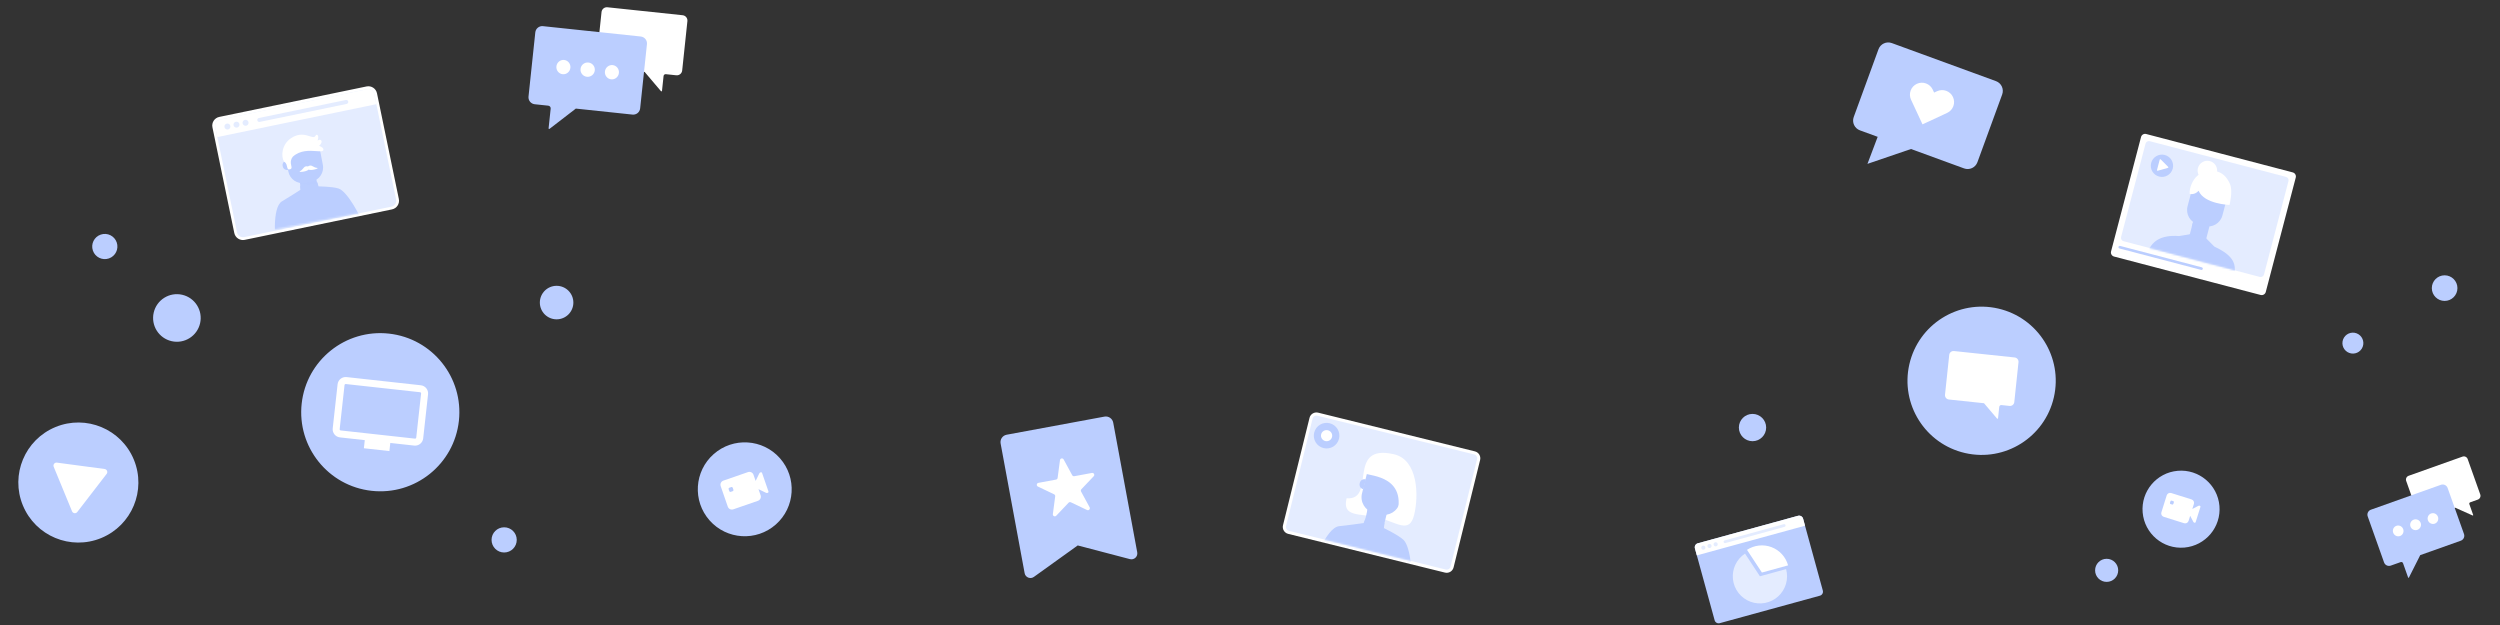 <svg width="1331" height="333" viewBox="0 0 1331 333" fill="none" xmlns="http://www.w3.org/2000/svg">
    <rect x="0" y="0" width="1331" height="333" fill="#333333" stroke="none"/>
    <path d="M532.729 236.116C532.327 233.94 533.764 231.85 535.939 231.447L588.009 221.806C590.184 221.403 592.275 222.84 592.677 225.016L605.463 294.066C605.882 296.33 603.804 298.261 601.577 297.678L573.781 290.391L550.437 307.147C548.566 308.49 545.934 307.431 545.515 305.167L532.729 236.116Z" fill="#BBCEFF"/>
    <path d="M564.33 244.969C564.463 243.963 565.805 243.715 566.289 244.607L570.846 253.002C571.062 253.401 571.511 253.615 571.957 253.532L581.35 251.793C582.348 251.608 582.999 252.809 582.301 253.545L575.724 260.472C575.412 260.802 575.347 261.295 575.563 261.694L580.12 270.089C580.604 270.981 579.664 271.971 578.748 271.534L570.127 267.42C569.717 267.225 569.228 267.315 568.916 267.645L562.339 274.572C561.64 275.309 560.408 274.72 560.541 273.714L561.789 264.244C561.848 263.794 561.611 263.357 561.202 263.162L552.581 259.048C551.665 258.611 551.843 257.257 552.841 257.072L562.234 255.333C562.68 255.25 563.022 254.89 563.082 254.44L564.33 244.969Z" fill="white"/>
    <path fill-rule="evenodd" clip-rule="evenodd" d="M1062.66 43.195C1065.53 44.245 1067.01 47.426 1065.96 50.301L1052.78 86.358C1051.73 89.233 1048.55 90.711 1045.68 89.661L1017.41 79.332L994.232 87.242L999.672 72.85L990.231 69.4C987.357 68.35 985.878 65.168 986.928 62.294L1000.1 26.237C1001.15 23.362 1004.34 21.884 1007.21 22.934L1062.66 43.195Z" fill="#BBCEFF"/>
    <path d="M1039.76 51.651C1039.41 50.893 1038.91 50.211 1038.29 49.645C1037.68 49.079 1036.95 48.64 1036.17 48.353C1035.38 48.066 1034.55 47.936 1033.71 47.971C1032.88 48.007 1032.06 48.206 1031.3 48.559L1029.72 49.289L1028.99 47.716C1028.28 46.184 1026.99 44.998 1025.4 44.418C1023.81 43.838 1022.06 43.912 1020.53 44.623C1019 45.335 1017.81 46.625 1017.23 48.211C1016.65 49.797 1016.72 51.549 1017.44 53.08L1018.17 54.654L1023.54 66.204L1035.1 60.839L1036.67 60.108C1037.43 59.756 1038.11 59.258 1038.68 58.642C1039.24 58.027 1039.68 57.306 1039.97 56.52C1040.26 55.735 1040.38 54.901 1040.35 54.065C1040.31 53.23 1040.11 52.409 1039.76 51.651Z" fill="white"/>
    <path fill-rule="evenodd" clip-rule="evenodd" d="M363.439 8.108C365.005 8.274 366.14 9.677 365.974 11.243L363.19 37.548C363.025 39.113 361.621 40.248 360.056 40.083L354.488 39.493C353.887 39.43 353.349 39.865 353.285 40.466L352.449 48.365C352.42 48.641 352.074 48.748 351.894 48.536L343.213 38.3L320.008 35.844C318.443 35.679 317.308 34.275 317.474 32.71L320.257 6.405C320.423 4.839 321.826 3.705 323.392 3.87L363.439 8.108Z" fill="white"/>
    <path fill-rule="evenodd" clip-rule="evenodd" d="M289.073 13.925C287.038 13.709 285.213 15.185 284.997 17.22L281.378 51.42C281.163 53.456 282.638 55.28 284.674 55.496L291.913 56.262C292.694 56.344 293.26 57.044 293.177 57.825L292.067 68.316C292.038 68.592 292.354 68.769 292.574 68.599L306.572 57.813L336.741 61.005C338.776 61.221 340.601 59.745 340.816 57.71L344.435 23.51C344.651 21.475 343.175 19.65 341.14 19.435L289.073 13.925Z" fill="#BBCEFF"/>
    <ellipse cx="299.956" cy="35.72" rx="3.742" ry="3.816" transform="rotate(6.041 299.956 35.72)" fill="white"/>
    <ellipse cx="312.871" cy="37.085" rx="3.816" ry="3.816" transform="rotate(6.041 312.871 37.085)" fill="white"/>
    <ellipse cx="325.786" cy="38.45" rx="3.742" ry="3.816" transform="rotate(6.041 325.786 38.45)" fill="white"/>
    <path fill-rule="evenodd" clip-rule="evenodd" d="M1311.04 243.101C1312.16 242.702 1313.39 243.288 1313.79 244.409L1320.49 263.244C1320.89 264.365 1320.3 265.597 1319.18 265.995L1315.14 267.433C1314.74 267.575 1314.53 268.014 1314.68 268.413L1316.72 274.163C1316.79 274.346 1316.6 274.519 1316.42 274.439L1307.12 270.285L1290.51 276.194C1289.39 276.593 1288.16 276.007 1287.76 274.886L1281.06 256.051C1280.66 254.93 1281.25 253.698 1282.37 253.3L1311.04 243.101Z" fill="white"/>
    <path fill-rule="evenodd" clip-rule="evenodd" d="M1262.27 271.366C1260.81 271.884 1260.05 273.486 1260.57 274.943L1269.27 299.431C1269.79 300.888 1271.39 301.65 1272.85 301.131L1278.11 299.262C1278.63 299.077 1279.2 299.348 1279.38 299.867L1282.09 307.489C1282.16 307.673 1282.41 307.689 1282.5 307.515L1288.53 295.555L1310.13 287.872C1311.59 287.354 1312.35 285.752 1311.83 284.294L1303.12 259.807C1302.61 258.349 1301 257.588 1299.55 258.106L1262.27 271.366Z" fill="#BBCEFF"/>
    <ellipse cx="1276.8" cy="282.662" rx="2.828" ry="2.883" transform="rotate(-19.579 1276.8 282.662)" fill="white"/>
    <circle cx="1286.05" cy="279.371" r="2.883" transform="rotate(-19.579 1286.05 279.371)" fill="white"/>
    <ellipse cx="1295.3" cy="276.081" rx="2.828" ry="2.883" transform="rotate(-19.579 1295.3 276.081)" fill="white"/>
    <circle cx="1055.01" cy="202.732" r="39.464" transform="rotate(-167.12 1055.01 202.732)" fill="#BBCEFF"/>
    <path fill-rule="evenodd" clip-rule="evenodd" d="M1072.61 190.315C1073.87 190.448 1074.79 191.581 1074.65 192.844L1072.41 214.069C1072.28 215.332 1071.14 216.248 1069.88 216.114L1065.58 215.659C1064.99 215.597 1064.46 216.025 1064.4 216.615L1063.76 222.668C1063.73 222.94 1063.39 223.044 1063.21 222.836L1056.29 214.676L1037.57 212.695C1036.3 212.561 1035.39 211.429 1035.52 210.165L1037.77 188.94C1037.9 187.677 1039.03 186.762 1040.3 186.895L1072.61 190.315Z" fill="white"/>
    <circle cx="296.336" cy="161.089" r="8.922" transform="rotate(-90 296.336 161.089)" fill="#BBCEFF"/>
    <ellipse cx="933.039" cy="227.629" rx="7.267" ry="7.267" transform="rotate(-90 933.039 227.629)" fill="#BBCEFF"/>
    <ellipse cx="1252.68" cy="182.676" rx="5.575" ry="5.575" transform="rotate(-148.195 1252.68 182.676)" fill="#BBCEFF"/>
    <ellipse cx="268.409" cy="287.44" rx="6.708" ry="6.708" transform="rotate(-90 268.409 287.44)" fill="#BBCEFF"/>
    <ellipse cx="55.801" cy="131.247" rx="6.708" ry="6.708" transform="rotate(-108.871 55.801 131.247)" fill="#BBCEFF"/>
    <ellipse cx="6.149" cy="6.149" rx="6.149" ry="6.149" transform="matrix(-4.37114e-08 -1 -1 4.37114e-08 1127.73 309.799)" fill="#BBCEFF"/>
    <circle cx="94.18" cy="169.286" r="12.67" transform="rotate(-167.066 94.18 169.286)" fill="#BBCEFF"/>
    <ellipse cx="1301.52" cy="153.395" rx="6.818" ry="6.818" transform="rotate(-90 1301.52 153.395)" fill="#BBCEFF"/>
    <circle cx="41.719" cy="256.901" r="31.957" transform="rotate(-22.387 41.719 256.901)" fill="#BBCEFF"/>
    <path d="M55.711 249.697C56.948 249.863 57.542 251.305 56.781 252.294L41.139 272.596C40.377 273.585 38.83 273.378 38.355 272.224L28.594 248.527C28.118 247.372 29.071 246.136 30.308 246.302L55.711 249.697Z" fill="white"/>
    <path d="M957.257 274.61L903.917 289.242C902.74 289.565 902.048 290.781 902.371 291.958L912.87 330.231C913.192 331.408 914.408 332.101 915.585 331.778L968.926 317.145C970.103 316.823 970.795 315.607 970.472 314.43L959.973 276.156C959.65 274.979 958.434 274.287 957.257 274.61Z" fill="#BBCEFF"/>
    <path d="M902.371 291.958C902.048 290.781 902.74 289.565 903.917 289.242L957.258 274.61C958.434 274.287 959.65 274.979 959.973 276.156L960.996 279.886L903.394 295.687L902.371 291.958Z" fill="white"/>
    <path d="M907.143 292.653C907.731 292.492 908.077 291.884 907.915 291.295C907.754 290.707 907.146 290.361 906.558 290.522C905.97 290.683 905.624 291.291 905.785 291.88C905.947 292.468 906.554 292.814 907.143 292.653Z" fill="#E4ECFF"/>
    <path d="M910.427 291.753C911.015 291.591 911.361 290.983 911.199 290.395C911.038 289.806 910.43 289.46 909.842 289.621C909.254 289.783 908.908 290.391 909.069 290.979C909.231 291.568 909.838 291.914 910.427 291.753Z" fill="#E4ECFF"/>
    <path d="M913.711 290.851C914.299 290.69 914.645 290.082 914.483 289.494C914.322 288.905 913.714 288.559 913.126 288.72C912.538 288.881 912.192 289.489 912.353 290.078C912.515 290.666 913.122 291.013 913.711 290.851Z" fill="#E4ECFF"/>
    <path d="M949.701 279.069L918.194 287.712C917.801 287.82 917.571 288.225 917.678 288.618C917.786 289.01 918.191 289.241 918.583 289.133L950.091 280.49C950.484 280.382 950.714 279.977 950.607 279.585C950.499 279.192 950.094 278.962 949.701 279.069Z" fill="#E4ECFF"/>
    <path d="M950.919 302.988C951.624 305.56 951.605 308.276 950.863 310.836C950.122 313.397 948.688 315.702 946.719 317.498C944.749 319.293 942.321 320.509 939.704 321.01C937.086 321.511 934.382 321.278 931.887 320.337C929.394 319.396 927.208 317.784 925.574 315.678C923.938 313.572 922.917 311.055 922.622 308.406C922.329 305.756 922.772 303.076 923.904 300.663C925.037 298.25 926.815 296.198 929.041 294.733L936.984 306.811L950.919 302.988Z" fill="#E4ECFF"/>
    <path d="M930.098 292.74C932.002 291.486 934.177 290.702 936.443 290.45C938.71 290.198 941.004 290.487 943.137 291.292C945.271 292.097 947.185 293.396 948.721 295.083C950.257 296.769 951.372 298.796 951.975 300.996L938.041 304.818L930.098 292.74Z" fill="white"/>
    <path d="M197.85 261.315C220.963 263.864 241.766 247.194 244.315 224.081C246.864 200.968 230.194 180.165 207.081 177.616C183.968 175.066 163.165 191.737 160.616 214.85C158.066 237.963 174.737 258.766 197.85 261.315Z" fill="#BBCEFF"/>
    <path fill-rule="evenodd" clip-rule="evenodd" d="M183.43 205.009C183.468 204.668 183.775 204.423 184.115 204.46L223.645 208.82C223.986 208.857 224.231 209.164 224.194 209.505L221.605 232.977C221.567 233.318 221.261 233.564 220.92 233.526L181.39 229.167C181.05 229.129 180.804 228.822 180.841 228.482L183.43 205.009ZM184.524 200.758C182.138 200.495 179.991 202.216 179.728 204.601L177.14 228.073C176.876 230.459 178.597 232.605 180.982 232.869L194.208 234.327L193.731 238.652L207.318 240.151L207.795 235.826L220.512 237.228C222.897 237.491 225.044 235.771 225.307 233.386L227.896 209.913C228.159 207.528 226.438 205.381 224.053 205.118L184.524 200.758Z" fill="white"/>
    <path d="M1220.66 91.79L1142.63 71.343C1141.43 71.029 1140.2 71.747 1139.89 72.948L1123.93 133.845C1123.61 135.047 1124.33 136.275 1125.53 136.59L1203.56 157.037C1204.76 157.352 1205.99 156.633 1206.3 155.432L1222.26 94.535C1222.58 93.334 1221.86 92.105 1220.66 91.79Z" fill="white"/>
    <path d="M1217.07 94.178L1144.54 75.171C1143.55 74.913 1142.55 75.502 1142.29 76.485L1129.27 126.173C1129.01 127.156 1129.6 128.162 1130.58 128.42L1203.11 147.427C1204.1 147.684 1205.1 147.096 1205.36 146.113L1218.38 96.425C1218.64 95.442 1218.05 94.436 1217.07 94.178Z" fill="#E4ECFF"/>
    <path d="M1149.52 94.003C1152.69 94.835 1155.94 92.936 1156.77 89.762C1157.6 86.588 1155.71 83.34 1152.53 82.508C1149.36 81.676 1146.11 83.575 1145.28 86.749C1144.45 89.924 1146.34 93.171 1149.52 94.003Z" fill="#BBCEFF"/>
    <path d="M1154.35 88.854C1154.52 89.019 1154.44 89.302 1154.22 89.366L1148.76 90.894C1148.54 90.958 1148.32 90.75 1148.38 90.521L1149.83 84.987C1149.89 84.758 1150.18 84.68 1150.35 84.848L1154.35 88.854Z" fill="white"/>
    <mask id="mask0_2653_1755" style="mask-type:alpha" maskUnits="userSpaceOnUse" x="1112" y="67" width="123" height="85">
        <rect x="1126.67" y="67.785" width="111.214" height="57.68" transform="rotate(14.684 1126.67 67.785)" fill="#0391FA"/>
    </mask>
    <g mask="url(#mask0_2653_1755)">
        <path d="M1162.58 193.721L1143.64 188.757C1136.16 186.798 1131.69 179.152 1133.65 171.676L1143.09 135.665C1145.05 128.19 1150.68 124.978 1160.17 125.678L1171.47 123.759L1178.89 131.257C1187.41 135.287 1191.29 139.371 1189.33 146.846L1179.66 183.736C1177.7 191.211 1170.06 195.682 1162.58 193.723L1162.58 193.721Z" fill="#BBCEFF"/>
        <path d="M1176.9 118.281C1177.53 115.866 1176.09 113.395 1173.67 112.762C1171.26 112.129 1168.79 113.574 1168.16 115.989L1165.66 125.507C1165.03 127.922 1166.47 130.393 1168.89 131.026C1171.3 131.659 1173.77 130.214 1174.41 127.799L1176.9 118.281Z" fill="#BBCEFF"/>
        <path d="M1176.77 118.798L1168.02 116.506L1166.9 120.763C1167.36 120.973 1167.84 121.145 1168.33 121.274C1171.1 121.999 1174 121.298 1176.57 119.544L1176.77 118.8L1176.77 118.798Z" fill="#BBCEFF"/>
        <path d="M1179.97 96.053L1176.64 95.181C1172.43 94.079 1168.13 96.596 1167.02 100.804L1164.66 109.827C1163.56 114.034 1166.07 118.339 1170.28 119.442L1173.61 120.313C1177.82 121.416 1182.12 118.899 1183.22 114.691L1185.59 105.668C1186.69 101.461 1184.17 97.156 1179.97 96.053Z" fill="#BBCEFF"/>
        <path d="M1165.8 103.243C1165.8 103.243 1168.37 103.99 1170.54 101.566C1173.47 108.663 1187.01 109.109 1187.01 109.109C1187.01 109.109 1188.94 101.596 1187.17 97.791C1185.47 94.155 1183.35 91.899 1179.43 91.031C1175.65 90.192 1172.83 91.122 1169.86 93.606C1167.41 95.658 1165.5 100.059 1165.8 103.243Z" fill="white"/>
        <circle cx="1175.21" cy="90.801" r="5.204" transform="rotate(14.684 1175.21 90.801)" fill="white"/>
    </g>
    <g opacity="0.3">
        <path d="M1204.21 150.711L1136.38 132.936L1136.03 134.271L1203.86 152.046L1204.21 150.711Z" fill="white"/>
    </g>
    <path d="M1172.24 142.327L1128.74 130.926C1128.36 130.827 1127.98 131.053 1127.88 131.43C1127.78 131.806 1128 132.192 1128.38 132.291L1171.89 143.691C1172.26 143.79 1172.65 143.565 1172.75 143.188C1172.85 142.811 1172.62 142.425 1172.24 142.327Z" fill="#BBCEFF"/>
    <path d="M195.307 46.757L116.903 62.974C114.767 63.416 113.394 65.505 113.836 67.641L125.472 123.899C125.914 126.034 128.003 127.408 130.139 126.966L208.543 110.749C210.679 110.307 212.052 108.218 211.61 106.082L199.974 49.824C199.532 47.688 197.443 46.315 195.307 46.757Z" fill="#E4ECFF" stroke="white" stroke-width="1.5"/>
    <path d="M114.57 67.489C114.212 65.759 115.325 64.066 117.054 63.709L195.46 47.491C197.189 47.133 198.882 48.246 199.24 49.976L200.374 55.458L115.704 72.971L114.57 67.489Z" fill="white"/>
    <path d="M121.4 68.933C122.264 68.755 122.82 67.908 122.641 67.043C122.462 66.178 121.616 65.622 120.752 65.801C119.887 65.98 119.331 66.826 119.51 67.691C119.689 68.556 120.535 69.112 121.4 68.933Z" fill="#E4ECFF"/>
    <path d="M126.226 67.935C127.091 67.757 127.647 66.91 127.468 66.045C127.289 65.18 126.443 64.624 125.578 64.803C124.714 64.982 124.158 65.828 124.337 66.693C124.516 67.558 125.362 68.114 126.226 67.935Z" fill="#E4ECFF"/>
    <path d="M131.054 66.937C131.918 66.758 132.474 65.912 132.295 65.046C132.116 64.181 131.27 63.625 130.406 63.804C129.541 63.983 128.985 64.829 129.164 65.694C129.343 66.559 130.189 67.115 131.054 66.937Z" fill="#E4ECFF"/>
    <path d="M184.132 53.236L137.82 62.816C137.243 62.935 136.872 63.499 136.991 64.076C137.111 64.653 137.675 65.023 138.251 64.904L184.564 55.325C185.141 55.206 185.512 54.641 185.393 54.065C185.273 53.488 184.709 53.117 184.132 53.236Z" fill="#E4ECFF"/>
    <mask id="mask1_2653_1755" style="mask-type:alpha" maskUnits="userSpaceOnUse" x="118" y="56" width="89" height="70">
        <rect width="79.029" height="54.977" transform="matrix(-0.982 0.189 0.189 0.982 196.588 56.416)" fill="#91B1FF"/>
    </mask>
    <g mask="url(#mask1_2653_1755)">
        <path d="M170.358 103.33L160.699 105.189L159.077 92.674L167.219 91.107L170.358 103.33Z" fill="#BBCEFF"/>
        <path d="M152.474 85.559L152.297 85.593C151.055 85.832 150.243 87.032 150.482 88.274L150.55 88.63C150.789 89.872 151.989 90.685 153.231 90.446L153.408 90.412L152.474 85.562L152.474 85.559Z" fill="#BBCEFF"/>
        <path opacity="0.25" d="M159.587 97.271C162.267 99.207 169.08 97.895 169.08 97.895L168.293 95.307L159.587 97.271Z" fill="#BBCEFF"/>
        <path d="M165.804 96.723L162.472 97.364C158.318 98.163 154.302 95.444 153.502 91.289L151.991 83.433C151.191 79.278 153.911 75.263 158.065 74.463L161.397 73.822C165.552 73.022 169.568 75.742 170.367 79.897L171.879 87.753C172.678 91.907 169.958 95.923 165.804 96.723Z" fill="#BBCEFF"/>
        <path d="M150.204 107.142C151.954 106.176 159.786 101.166 159.934 101.064L159.772 98.59C159.772 98.59 160.336 100.032 164.575 99.165C168.394 98.382 168.821 96.849 168.821 96.849L169.589 99.206C169.765 99.249 176.972 99.297 180.219 100.35C185.059 101.921 191.985 115.553 192.273 117.049C192.623 118.87 177.483 128.411 170.607 129.747C170.561 129.756 170.514 129.764 170.465 129.774C170.418 129.783 170.372 129.792 170.322 129.801C163.439 131.113 147.315 133.37 146.965 131.552C146.678 130.056 144.513 110.287 150.204 107.142Z" fill="#BBCEFF"/>
        <path d="M164.861 72.52C166.34 72.99 167.373 73.319 167.906 72.37C168.792 70.791 170.066 72.39 169.083 74.818C169.654 74.516 170.146 74.326 170.478 74.427C171.684 74.792 171.386 76.311 169.905 77.635C171.286 78.187 172.395 78.934 172.162 79.873C171.953 80.713 170.494 80.605 168.419 80.452C164.964 80.198 159.802 79.817 155.855 83.467C155.008 84.552 154.702 85.867 154.854 87.014C154.916 87.491 155.003 87.896 155.077 88.243C155.289 89.24 155.398 89.752 154.552 90.08C153.412 90.522 153.073 89.919 152.846 88.737C152.466 86.763 151.744 86.387 151.245 86.063C151.235 86.057 151.254 86.07 151.245 86.063C149.525 83.327 149.873 76.972 154.962 73.558C159.197 70.718 162.566 71.79 164.861 72.52Z" fill="white"/>
        <path fill-rule="evenodd" clip-rule="evenodd" d="M164.281 90.308C163.03 91.576 158.32 91.827 159.721 91.14C160.528 90.743 160.987 90.178 161.395 89.676C161.818 89.155 162.185 88.702 162.828 88.578C163.327 88.482 163.694 88.514 163.958 88.628C164.162 88.424 164.49 88.259 164.989 88.163C165.632 88.039 166.141 88.323 166.727 88.65C167.292 88.965 167.928 89.32 168.825 89.388C170.381 89.507 165.914 91.022 164.281 90.308Z" fill="white"/>
    </g>
    <ellipse cx="396.503" cy="260.503" rx="24.994" ry="24.994" transform="rotate(-41.466 396.503 260.503)" fill="#BBCEFF"/>
    <path fill-rule="evenodd" clip-rule="evenodd" d="M404.891 251.488L404.989 251.454C405.291 251.35 405.62 251.51 405.724 251.811L409.124 261.64C409.228 261.942 409.068 262.271 408.767 262.375L408.669 262.409C408.382 262.507 408.068 262.488 407.795 262.357L403.811 260.421L404.944 263.697C405.362 264.904 404.722 266.22 403.516 266.637L390.41 271.17C389.204 271.587 387.887 270.948 387.47 269.741L383.693 258.82C383.275 257.614 383.915 256.298 385.121 255.88L398.227 251.347C399.433 250.93 400.75 251.57 401.167 252.776L402.3 256.052L404.236 252.069C404.37 251.797 404.605 251.588 404.891 251.488ZM388.265 261.435C388.384 261.778 388.725 261.971 389.026 261.866L390.118 261.489C390.42 261.384 390.568 261.022 390.45 260.679L390.123 259.736C390.005 259.393 389.664 259.2 389.363 259.304L388.271 259.682C387.969 259.787 387.821 260.149 387.939 260.492L388.265 261.435Z" fill="white"/>
    <circle cx="1161.19" cy="271.092" r="20.514" transform="rotate(-4.948 1161.19 271.092)" fill="#BBCEFF"/>
    <path fill-rule="evenodd" clip-rule="evenodd" d="M1171.12 269.242L1171.21 269.268C1171.46 269.346 1171.59 269.612 1171.52 269.862L1168.96 278.006C1168.88 278.256 1168.61 278.395 1168.36 278.316L1168.28 278.291C1168.05 278.215 1167.85 278.049 1167.73 277.829L1166.05 274.607L1165.2 277.322C1164.88 278.321 1163.82 278.877 1162.82 278.563L1151.96 275.152C1150.96 274.838 1150.4 273.773 1150.72 272.774L1153.56 263.725C1153.88 262.726 1154.94 262.17 1155.94 262.484L1166.8 265.895C1167.8 266.209 1168.35 267.273 1168.04 268.273L1167.19 270.987L1170.41 269.306C1170.63 269.191 1170.89 269.168 1171.12 269.242ZM1155.3 267.683C1155.21 267.967 1155.34 268.261 1155.59 268.339L1156.5 268.624C1156.75 268.702 1157.02 268.536 1157.11 268.252L1157.36 267.47C1157.44 267.186 1157.31 266.892 1157.06 266.814L1156.16 266.53C1155.91 266.451 1155.63 266.618 1155.55 266.902L1155.3 267.683Z" fill="white"/>
    <path d="M785.04 241.126L701.574 220.513C699.992 220.123 698.393 221.088 698.002 222.67L683.881 279.851C683.491 281.432 684.456 283.031 686.038 283.422L769.505 304.034C771.086 304.425 772.685 303.459 773.076 301.877L787.197 244.697C787.587 243.115 786.622 241.516 785.04 241.126Z" fill="#E4ECFF" stroke="white" stroke-width="1.681"/>
    <path d="M752.881 274.162C750.347 284.423 743.711 278.038 733.787 275.587C723.862 273.136 714.408 275.548 716.942 265.287C733.061 266.476 716.511 235.996 742.121 241.838C755.006 244.776 755.415 263.902 752.881 274.162Z" fill="white"/>
    <mask id="mask2_2653_1755" style="mask-type:alpha" maskUnits="userSpaceOnUse" x="668" y="218" width="132" height="89">
        <path d="M799.789 246.747L683.616 218.058L668.736 278.311L784.91 307L799.789 246.747Z" fill="white"/>
    </mask>
    <g mask="url(#mask2_2653_1755)">
        <path d="M738.763 271.704C739.407 269.096 737.664 266.422 734.87 265.732C732.076 265.042 729.289 266.597 728.645 269.205L726.107 279.483C725.462 282.091 727.205 284.765 729.999 285.455C732.793 286.145 735.581 284.59 736.225 281.982L738.763 271.704Z" fill="#BBCEFF"/>
        <path d="M738.481 272.126L728.535 269.67L727.641 273.291C728.166 273.497 728.712 273.672 729.275 273.81C732.421 274.588 735.596 274.138 738.327 272.761L738.483 272.128L738.481 272.126Z" fill="#BBCEFF"/>
        <path d="M713.121 280.116C715.375 279.952 725.79 278.518 725.989 278.483L726.996 275.866C726.996 275.866 726.891 277.615 731.654 278.732C735.946 279.737 737.111 278.365 737.111 278.365L736.784 281.149C736.943 281.276 744.321 284.739 747.156 287.359C751.381 291.264 752.036 308.541 751.623 310.214C751.12 312.249 731.056 314.874 723.363 312.989C723.311 312.977 723.259 312.964 723.204 312.95C723.152 312.937 723.1 312.924 723.045 312.911C715.356 310.997 697.732 305.677 698.233 303.645C698.646 301.973 705.787 280.649 713.121 280.116Z" fill="#BBCEFF"/>
        <path d="M741.384 247.664L737.792 246.777C733.249 245.655 728.656 248.429 727.534 252.972L725.127 262.716C724.005 267.26 726.779 271.853 731.323 272.975L734.915 273.862C739.459 274.984 744.052 272.21 745.174 267.667L747.58 257.923C748.702 253.379 745.928 248.786 741.384 247.664Z" fill="#BBCEFF"/>
        <path d="M727.195 255.241L727.005 255.194C725.667 254.863 724.314 255.68 723.984 257.018L723.889 257.402C723.558 258.74 724.375 260.092 725.713 260.423L725.904 260.47L727.194 255.244L727.195 255.241Z" fill="#BBCEFF"/>
    </g>
    <path d="M726.905 251.813C727.852 250.026 732.636 244.49 735.371 243.865C746.776 241.259 754.402 257.159 743.85 273.647C749.264 251.724 725.958 253.601 726.905 251.813Z" fill="white"/>
    <path d="M704.65 238.56C708.302 239.462 711.995 237.232 712.897 233.579C713.799 229.926 711.569 226.234 707.916 225.332C704.263 224.43 700.571 226.66 699.669 230.313C698.767 233.965 700.997 237.658 704.65 238.56Z" fill="#BBCEFF"/>
    <path d="M705.569 234.812C707.172 235.208 708.788 234.244 709.18 232.661C709.571 231.077 708.589 229.472 706.986 229.076C705.383 228.68 703.767 229.643 703.375 231.227C702.984 232.811 703.966 234.416 705.569 234.812Z" fill="white"/>
</svg>